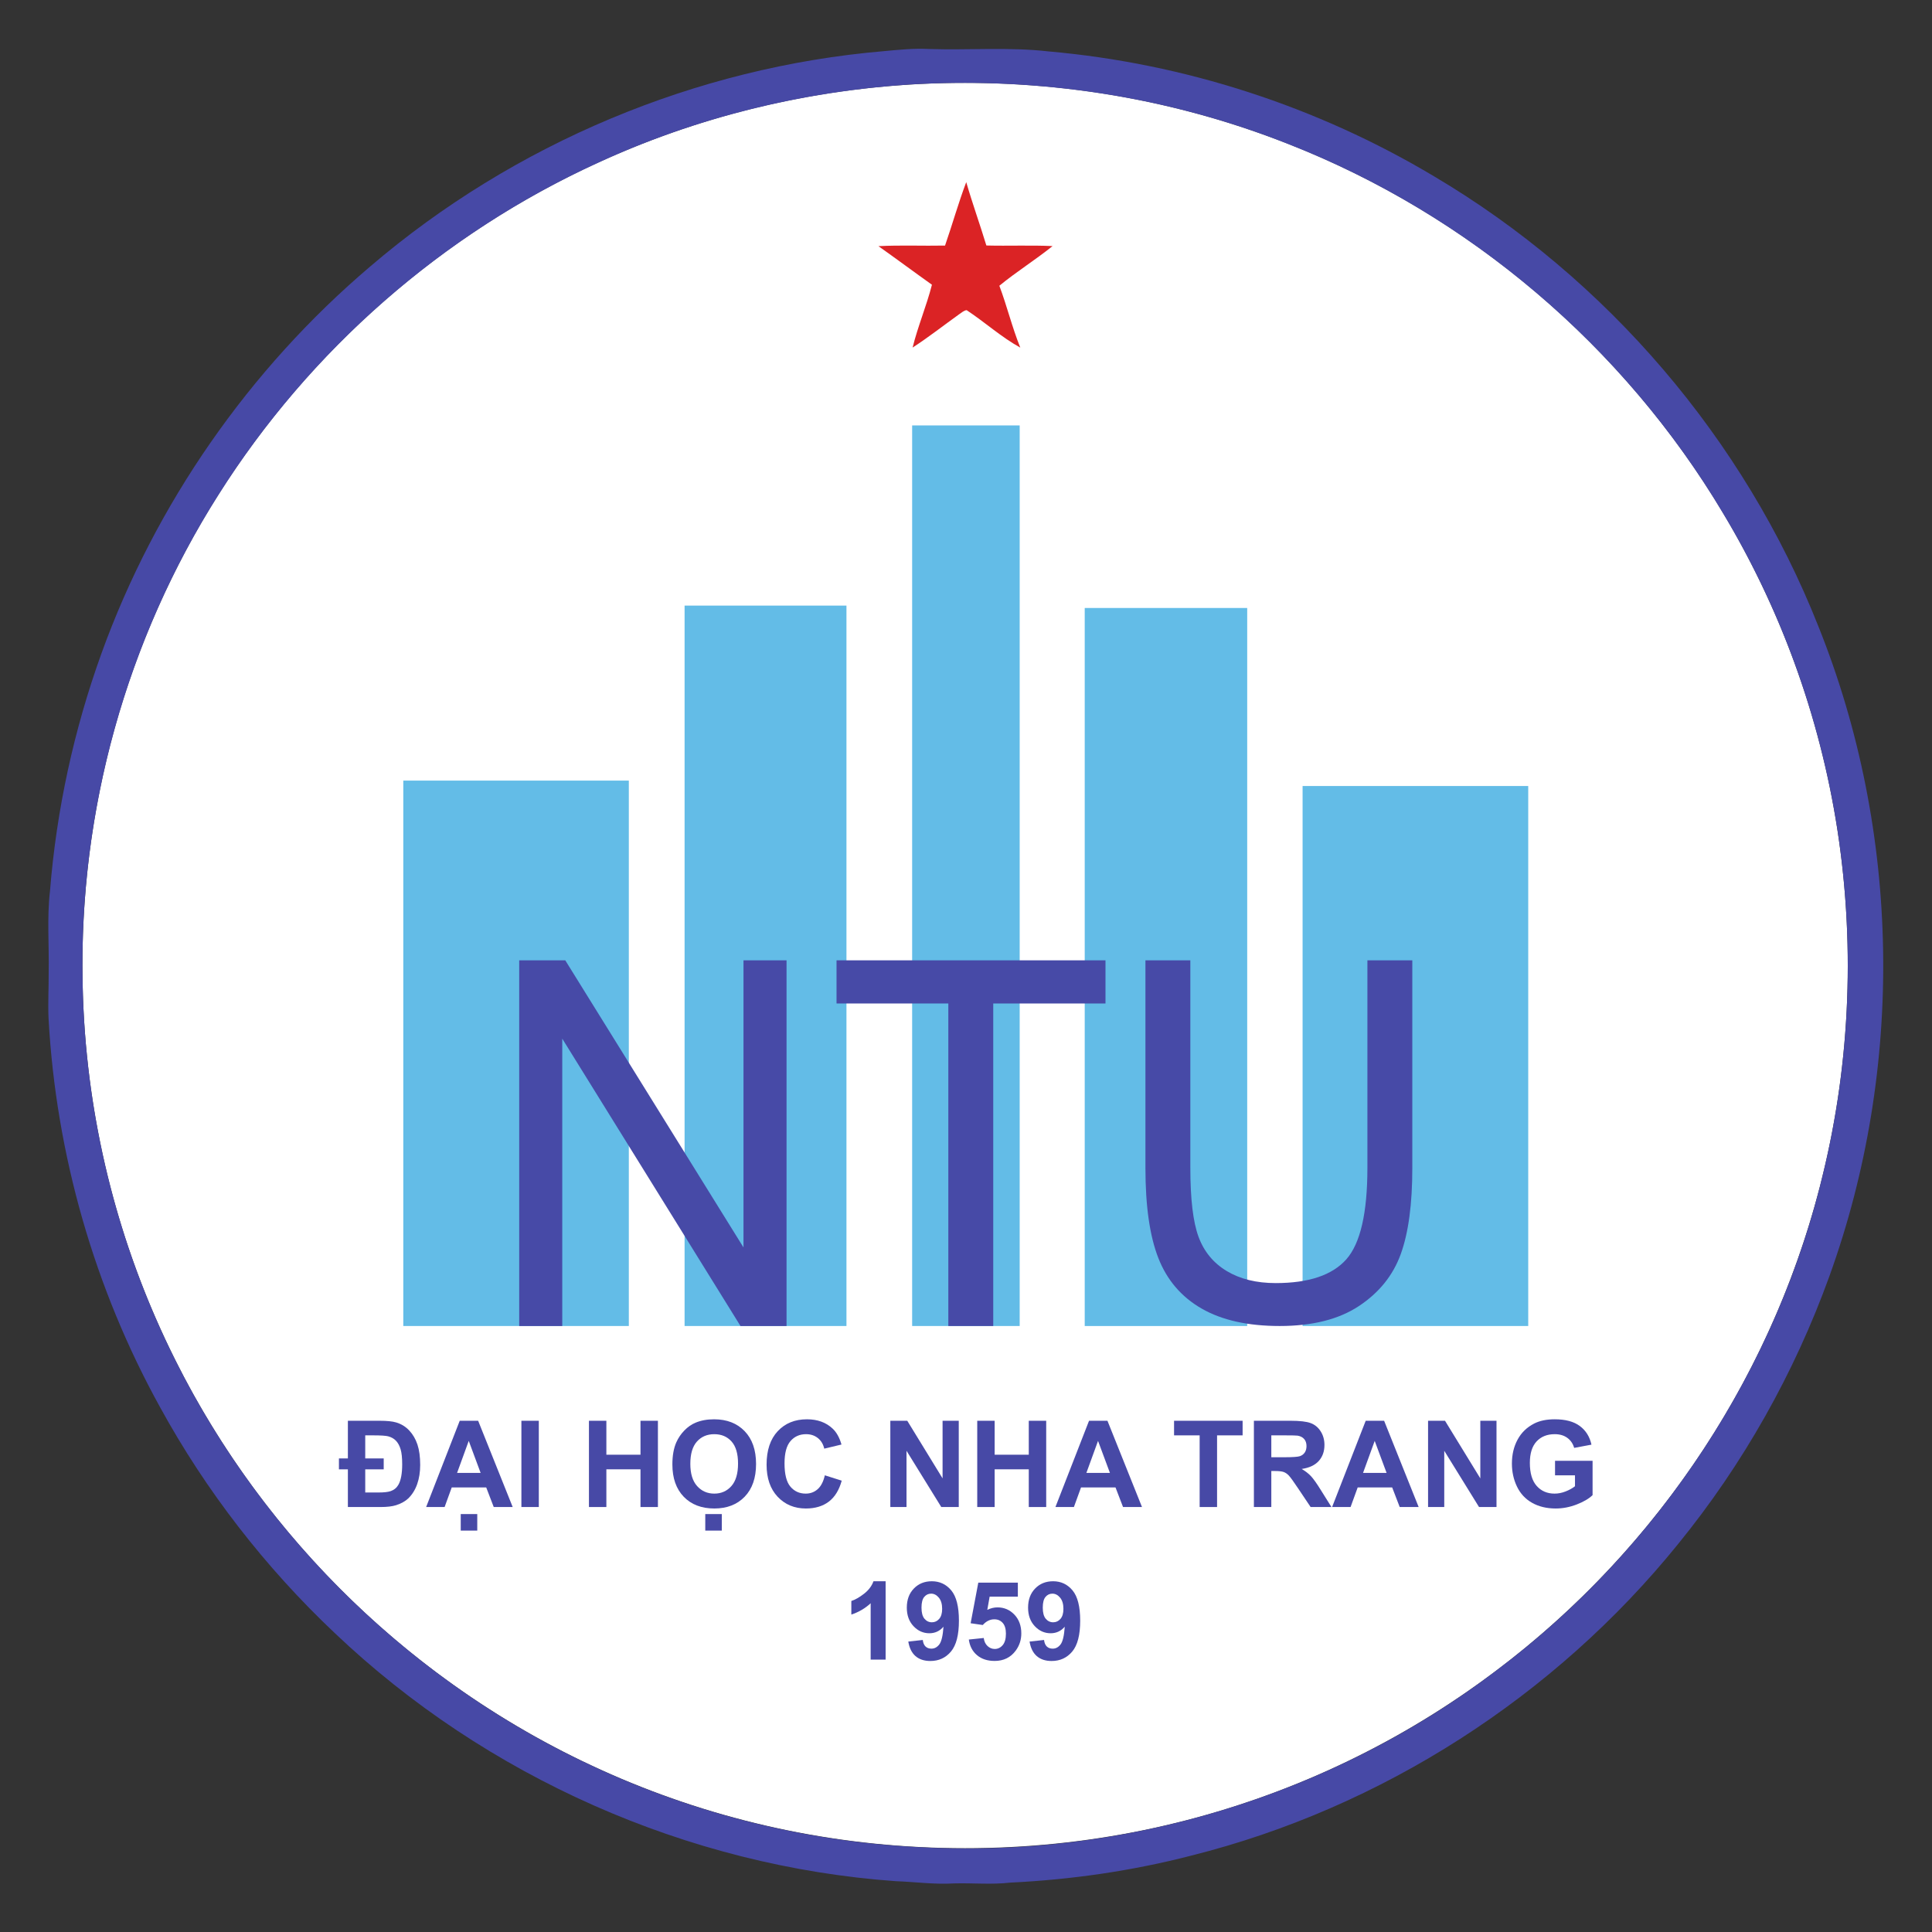 <?xml version="1.0" encoding="UTF-8" standalone="no"?>
<svg
   xmlns:dc="http://purl.org/dc/elements/1.1/"
   xmlns:cc="http://creativecommons.org/ns#"
   xmlns:rdf="http://www.w3.org/1999/02/22-rdf-syntax-ns#"
   xmlns:svg="http://www.w3.org/2000/svg"
   xmlns="http://www.w3.org/2000/svg"
   viewBox="0 0 377.953 377.953"
   height="377.953"
   width="377.953"
   xml:space="preserve"
   id="svg2"
   version="1.1"><rect x="0" y="0" width="377.953" height="377.953" fill="#333333" stroke="none"/><defs
     id="defs6"><clipPath
       id="clipPath18"
       clipPathUnits="userSpaceOnUse"><path
         id="path16"
         d="M 0,283.465 H 283.465 V 0 H 0 Z" /></clipPath></defs><g
     transform="matrix(1.333,0,0,-1.333,0,377.953)"
     id="g10"><g
       id="g12"><g
         clip-path="url(#clipPath18)"
         id="g14"><g
           transform="translate(271.175,141.836)"
           id="g20"><path
             id="path22"
             style="fill:#ffffff;fill-opacity:1;fill-rule:nonzero;stroke:none"
             d="m 0,0 c 0,-71.542 -57.997,-129.539 -129.539,-129.539 -71.543,0 -129.539,57.997 -129.539,129.539 0,71.542 57.996,129.539 129.539,129.539 C -57.997,129.539 0,71.542 0,0" /></g><g
           transform="translate(133.538,271.139)"
           id="g24"><path
             id="path26"
             style="fill:#4749a6;fill-opacity:1;fill-rule:nonzero;stroke:none"
             d="m 0,0 c -15.778,-1.03 -31.396,-4.852 -45.756,-11.488 -22.771,-10.366 -42.349,-27.559 -55.7,-48.71 -13.506,-21.24 -20.524,-46.515 -19.952,-71.678 0.334,-19.197 5.039,-38.314 13.671,-55.466 13.072,-26.162 35.272,-47.639 61.883,-59.775 14.653,-6.751 30.596,-10.687 46.701,-11.546 30.284,-1.834 61.09,7.518 85.227,25.905 23.925,17.958 41.321,44.438 48.1,73.592 3.882,16.374 4.484,33.504 1.89,50.124 -2.571,16.247 -8.238,32.018 -16.73,46.107 C 104.799,-38.508 81.998,-19.099 55.521,-8.744 37.952,-1.771 18.849,1.123 0,0 m -3.792,4.893 c 2.18,0.202 4.365,0.43 6.559,0.314 C 8.625,5.012 14.511,5.521 20.347,4.851 40.272,3.1 59.772,-3.227 76.94,-13.492 c 25.366,-15.014 45.539,-38.609 56.38,-66.026 12.126,-30.182 12.672,-64.798 1.617,-95.382 -5.128,-14.206 -12.634,-27.551 -22.172,-39.265 -18.085,-22.388 -43.525,-38.753 -71.455,-45.758 -8.692,-2.25 -17.624,-3.537 -26.586,-3.968 -2.74,-0.319 -5.496,-0.038 -8.24,-0.116 -2.86,-0.18 -5.705,0.224 -8.557,0.325 -30.558,2.179 -60.158,15.314 -82.349,36.424 -10.189,9.624 -18.89,20.836 -25.624,33.133 -9.651,17.462 -15.27,37.126 -16.367,57.049 -0.101,2.235 0.031,4.473 0.019,6.712 0.079,4.009 -0.27,8.033 0.195,12.027 0.951,11.882 3.507,23.636 7.553,34.848 7.915,21.933 21.68,41.701 39.454,56.791 21.049,18.009 47.789,29.255 75.4,31.591" /></g><g
           transform="translate(53.601,72.886)"
           id="g28"><path
             id="path30"
             style="fill:#4749a6;fill-opacity:1;fill-rule:nonzero;stroke:none"
             d="M 0,0 V -3.385 H 2.711 V -4.991 H 0 v -3.394 h 1.917 c 0.846,0 1.457,0.07 1.831,0.207 0.495,0.173 0.872,0.49 1.131,0.95 0.363,0.651 0.544,1.644 0.544,2.98 0,0.949 -0.076,1.682 -0.229,2.197 C 5.042,-1.535 4.817,-1.119 4.521,-0.803 4.224,-0.486 3.837,-0.265 3.359,-0.138 2.991,-0.046 2.257,0 1.157,0 Z m -2.547,2.142 h 4.663 c 1.071,0 1.882,-0.083 2.435,-0.25 C 5.299,1.667 5.938,1.271 6.468,0.704 6.998,0.137 7.396,-0.55 7.664,-1.355 7.932,-2.162 8.065,-3.157 8.065,-4.344 8.065,-5.386 7.917,-6.325 7.621,-7.163 7.324,-8 6.888,-8.698 6.312,-9.257 5.869,-9.677 5.273,-10.008 4.525,-10.25 3.96,-10.429 3.204,-10.518 2.254,-10.518 h -4.801 v 5.527 H -3.86 v 1.606 h 1.313 z" /></g><path
           id="path32"
           style="fill:#4749a6;fill-opacity:1;fill-rule:nonzero;stroke:none"
           d="m 67.616,61.332 h 2.426 v -2.427 h -2.426 z m 2.919,6.045 -1.744,4.697 -1.71,-4.697 z m 4.706,-5.009 H 72.46 l -1.105,2.876 h -5.06 L 65.25,62.368 h -2.711 l 4.93,12.66 h 2.703 z" /><path
           id="path34"
           style="fill:#4749a6;fill-opacity:1;fill-rule:nonzero;stroke:none"
           d="m 76.519,75.028 h 2.556 V 62.369 h -2.556 z" /><g
           transform="translate(86.433,62.368)"
           id="g36"><path
             id="path38"
             style="fill:#4749a6;fill-opacity:1;fill-rule:nonzero;stroke:none"
             d="M 0,0 V 12.659 H 2.556 V 7.677 h 5.008 v 4.982 h 2.557 V 0 H 7.564 V 5.535 H 2.556 V 0 Z" /></g><path
           id="path40"
           style="fill:#4749a6;fill-opacity:1;fill-rule:nonzero;stroke:none"
           d="m 103.504,61.332 h 2.426 v -2.427 h -2.426 z m -2.193,7.374 c 0,-1.432 0.331,-2.519 0.993,-3.259 0.662,-0.74 1.503,-1.11 2.522,-1.11 1.018,0 1.855,0.367 2.508,1.102 0.653,0.733 0.98,1.835 0.98,3.302 0,1.451 -0.318,2.534 -0.954,3.247 -0.636,0.713 -1.481,1.071 -2.534,1.071 -1.054,0 -1.903,-0.362 -2.548,-1.084 -0.645,-0.723 -0.967,-1.812 -0.967,-3.269 M 98.677,68.62 c 0,1.289 0.193,2.372 0.579,3.247 0.288,0.645 0.681,1.223 1.179,1.736 0.498,0.512 1.043,0.892 1.636,1.139 0.788,0.334 1.698,0.501 2.729,0.501 1.865,0 3.357,-0.578 4.477,-1.735 1.12,-1.157 1.68,-2.767 1.68,-4.827 0,-2.044 -0.556,-3.643 -1.667,-4.797 -1.111,-1.154 -2.597,-1.731 -4.456,-1.731 -1.882,0 -3.379,0.574 -4.49,1.722 -1.111,1.149 -1.667,2.731 -1.667,4.745" /><g
           transform="translate(121.051,67.023)"
           id="g42"><path
             id="path44"
             style="fill:#4749a6;fill-opacity:1;fill-rule:nonzero;stroke:none"
             d="M 0,0 2.478,-0.786 C 2.098,-2.167 1.466,-3.193 0.583,-3.864 -0.301,-4.535 -1.422,-4.87 -2.781,-4.87 c -1.681,0 -3.062,0.574 -4.145,1.723 -1.082,1.148 -1.623,2.718 -1.623,4.71 0,2.107 0.544,3.744 1.632,4.91 1.088,1.165 2.519,1.748 4.292,1.748 1.548,0 2.806,-0.458 3.773,-1.373 C 1.724,6.307 2.156,5.529 2.443,4.517 L -0.086,3.912 c -0.15,0.656 -0.462,1.174 -0.937,1.554 -0.476,0.38 -1.053,0.57 -1.732,0.57 -0.938,0 -1.7,-0.337 -2.284,-1.011 -0.584,-0.672 -0.877,-1.763 -0.877,-3.272 0,-1.601 0.289,-2.74 0.864,-3.419 0.576,-0.68 1.324,-1.02 2.245,-1.02 0.68,0 1.264,0.216 1.753,0.648 C -0.564,-1.606 -0.213,-0.927 0,0" /></g><g
           transform="translate(130.662,62.368)"
           id="g46"><path
             id="path48"
             style="fill:#4749a6;fill-opacity:1;fill-rule:nonzero;stroke:none"
             d="M 0,0 V 12.659 H 2.487 L 7.668,4.205 v 8.454 h 2.375 V 0 H 7.478 L 2.375,8.255 V 0 Z" /></g><g
           transform="translate(143.417,62.368)"
           id="g50"><path
             id="path52"
             style="fill:#4749a6;fill-opacity:1;fill-rule:nonzero;stroke:none"
             d="M 0,0 V 12.659 H 2.556 V 7.677 h 5.008 v 4.982 h 2.557 V 0 H 7.564 V 5.535 H 2.556 V 0 Z" /></g><g
           transform="translate(162.889,67.377)"
           id="g54"><path
             id="path56"
             style="fill:#4749a6;fill-opacity:1;fill-rule:nonzero;stroke:none"
             d="M 0,0 -1.744,4.697 -3.454,0 Z M 4.707,-5.009 H 1.926 L 0.82,-2.133 H -4.24 L -5.285,-5.009 H -7.996 L -3.065,7.65 h 2.703 z" /></g><g
           transform="translate(176.058,62.368)"
           id="g58"><path
             id="path60"
             style="fill:#4749a6;fill-opacity:1;fill-rule:nonzero;stroke:none"
             d="m 0,0 v 10.518 h -3.756 v 2.141 H 6.304 V 10.518 H 2.556 V 0 Z" /></g><g
           transform="translate(186.575,69.674)"
           id="g62"><path
             id="path64"
             style="fill:#4749a6;fill-opacity:1;fill-rule:nonzero;stroke:none"
             d="M 0,0 H 1.892 C 3.118,0 3.883,0.052 4.188,0.155 4.493,0.259 4.732,0.437 4.905,0.69 5.078,0.943 5.164,1.261 5.164,1.641 5.164,2.066 5.05,2.41 4.823,2.672 4.596,2.935 4.275,3.1 3.86,3.169 3.653,3.197 3.031,3.212 1.995,3.212 H 0 Z m -2.556,-7.306 v 12.66 h 5.38 C 4.177,5.354 5.16,5.24 5.773,5.013 6.386,4.785 6.877,4.381 7.245,3.799 7.614,3.218 7.798,2.553 7.798,1.805 7.798,0.854 7.519,0.07 6.96,-0.549 6.402,-1.168 5.567,-1.558 4.456,-1.719 5.009,-2.041 5.465,-2.396 5.825,-2.781 6.185,-3.167 6.669,-3.852 7.28,-4.836 l 1.546,-2.47 H 5.769 L 3.92,-4.551 c -0.656,0.985 -1.105,1.605 -1.346,1.861 -0.242,0.256 -0.498,0.431 -0.769,0.527 -0.271,0.095 -0.7,0.142 -1.286,0.142 H 0 v -5.285 z" /></g><g
           transform="translate(203.492,67.377)"
           id="g66"><path
             id="path68"
             style="fill:#4749a6;fill-opacity:1;fill-rule:nonzero;stroke:none"
             d="M 0,0 -1.744,4.697 -3.454,0 Z M 4.707,-5.009 H 1.926 L 0.82,-2.133 H -4.24 L -5.285,-5.009 H -7.996 L -3.065,7.65 h 2.703 z" /></g><g
           transform="translate(209.58,62.368)"
           id="g70"><path
             id="path72"
             style="fill:#4749a6;fill-opacity:1;fill-rule:nonzero;stroke:none"
             d="M 0,0 V 12.659 H 2.487 L 7.668,4.205 v 8.454 h 2.375 V 0 H 7.478 L 2.375,8.255 V 0 Z" /></g><g
           transform="translate(228.214,67.023)"
           id="g74"><path
             id="path76"
             style="fill:#4749a6;fill-opacity:1;fill-rule:nonzero;stroke:none"
             d="M 0,0 V 2.133 H 5.509 V -2.91 C 4.974,-3.428 4.198,-3.885 3.182,-4.278 2.166,-4.673 1.137,-4.87 0.095,-4.87 c -1.324,0 -2.478,0.277 -3.463,0.833 -0.984,0.556 -1.724,1.35 -2.219,2.384 -0.495,1.033 -0.743,2.157 -0.743,3.372 0,1.318 0.277,2.489 0.83,3.514 0.552,1.025 1.361,1.811 2.426,2.358 0.812,0.42 1.822,0.63 3.031,0.63 1.571,0 2.799,-0.329 3.683,-0.989 C 4.523,6.573 5.092,5.662 5.345,4.499 L 2.807,4.024 C 2.628,4.646 2.293,5.137 1.801,5.496 1.308,5.856 0.694,6.036 -0.043,6.036 -1.16,6.036 -2.048,5.682 -2.707,4.974 -3.366,4.266 -3.696,3.215 -3.696,1.822 c 0,-1.503 0.334,-2.63 1.002,-3.381 0.668,-0.751 1.543,-1.127 2.625,-1.127 0.535,0 1.072,0.106 1.611,0.316 0.538,0.21 1,0.465 1.385,0.764 V 0 Z" /></g><g
           transform="translate(129.971,39.976)"
           id="g78"><path
             id="path80"
             style="fill:#4749a6;fill-opacity:1;fill-rule:nonzero;stroke:none"
             d="M 0,0 H -2.195 V 8.273 C -2.998,7.523 -3.943,6.969 -5.031,6.609 v 1.993 c 0.573,0.187 1.195,0.543 1.867,1.066 0.672,0.523 1.133,1.134 1.383,1.832 L 0,11.5 Z" /></g><g
           transform="translate(138.268,47.421)"
           id="g82"><path
             id="path84"
             style="fill:#4749a6;fill-opacity:1;fill-rule:nonzero;stroke:none"
             d="m 0,0 c 0,0.708 -0.163,1.258 -0.488,1.648 -0.326,0.391 -0.702,0.586 -1.129,0.586 -0.406,0 -0.744,-0.16 -1.012,-0.48 -0.268,-0.32 -0.402,-0.845 -0.402,-1.574 0,-0.74 0.145,-1.283 0.437,-1.629 0.292,-0.347 0.657,-0.52 1.094,-0.52 0.422,0 0.777,0.167 1.066,0.5 C -0.145,-1.136 0,-0.646 0,0 m -4.969,-4.797 2.125,0.235 c 0.052,-0.433 0.188,-0.753 0.406,-0.961 0.219,-0.208 0.508,-0.313 0.868,-0.313 0.453,0 0.838,0.208 1.156,0.625 0.317,0.417 0.52,1.281 0.609,2.594 -0.552,-0.641 -1.242,-0.961 -2.07,-0.961 -0.901,0 -1.679,0.348 -2.332,1.043 -0.654,0.695 -0.98,1.6 -0.98,2.715 0,1.161 0.344,2.097 1.035,2.808 0.69,0.711 1.569,1.067 2.636,1.067 1.162,0 2.115,-0.45 2.86,-1.348 0.744,-0.898 1.117,-2.376 1.117,-4.434 0,-2.093 -0.388,-3.604 -1.164,-4.531 -0.776,-0.927 -1.787,-1.39 -3.031,-1.39 -0.896,0 -1.62,0.238 -2.172,0.714 -0.552,0.477 -0.906,1.189 -1.063,2.137" /></g><g
           transform="translate(142.182,42.921)"
           id="g86"><path
             id="path88"
             style="fill:#4749a6;fill-opacity:1;fill-rule:nonzero;stroke:none"
             d="m 0,0 2.188,0.227 c 0.062,-0.496 0.247,-0.887 0.554,-1.176 0.307,-0.289 0.661,-0.434 1.063,-0.434 0.458,0 0.846,0.187 1.164,0.559 0.317,0.372 0.476,0.933 0.476,1.683 0,0.703 -0.157,1.231 -0.472,1.582 C 4.657,2.793 4.247,2.969 3.742,2.969 3.112,2.969 2.547,2.69 2.047,2.133 L 0.266,2.391 1.391,8.352 H 7.195 V 6.297 H 3.055 L 2.711,4.352 C 3.2,4.597 3.7,4.719 4.211,4.719 5.185,4.719 6.01,4.364 6.687,3.656 7.364,2.948 7.703,2.028 7.703,0.898 7.703,-0.044 7.43,-0.886 6.883,-1.625 6.138,-2.636 5.104,-3.141 3.781,-3.141 2.724,-3.141 1.862,-2.856 1.195,-2.289 0.528,-1.722 0.13,-0.958 0,0" /></g><g
           transform="translate(156.065,47.421)"
           id="g90"><path
             id="path92"
             style="fill:#4749a6;fill-opacity:1;fill-rule:nonzero;stroke:none"
             d="m 0,0 c 0,0.708 -0.163,1.258 -0.488,1.648 -0.326,0.391 -0.702,0.586 -1.129,0.586 -0.406,0 -0.744,-0.16 -1.012,-0.48 -0.268,-0.32 -0.402,-0.845 -0.402,-1.574 0,-0.74 0.145,-1.283 0.437,-1.629 0.292,-0.347 0.657,-0.52 1.094,-0.52 0.422,0 0.777,0.167 1.066,0.5 C -0.145,-1.136 0,-0.646 0,0 m -4.969,-4.797 2.125,0.235 c 0.052,-0.433 0.188,-0.753 0.406,-0.961 0.219,-0.208 0.508,-0.313 0.868,-0.313 0.453,0 0.838,0.208 1.156,0.625 0.317,0.417 0.52,1.281 0.609,2.594 -0.552,-0.641 -1.242,-0.961 -2.07,-0.961 -0.901,0 -1.679,0.348 -2.332,1.043 -0.654,0.695 -0.98,1.6 -0.98,2.715 0,1.161 0.344,2.097 1.035,2.808 0.69,0.711 1.569,1.067 2.636,1.067 1.162,0 2.115,-0.45 2.86,-1.348 0.744,-0.898 1.117,-2.376 1.117,-4.434 0,-2.093 -0.388,-3.604 -1.164,-4.531 -0.776,-0.927 -1.787,-1.39 -3.031,-1.39 -0.896,0 -1.62,0.238 -2.172,0.714 -0.552,0.477 -0.906,1.189 -1.063,2.137" /></g><path
           id="path94"
           style="fill:#63bce7;fill-opacity:1;fill-rule:nonzero;stroke:none"
           d="m 92.285,88.934 h -33.1 v 80.043 h 33.1 z" /><path
           id="path96"
           style="fill:#63bce7;fill-opacity:1;fill-rule:nonzero;stroke:none"
           d="m 124.224,88.934 h -23.756 v 105.725 h 23.756 z" /><path
           id="path98"
           style="fill:#63bce7;fill-opacity:1;fill-rule:nonzero;stroke:none"
           d="m 149.646,88.934 h -15.782 v 132.167 h 15.782 z" /><path
           id="path100"
           style="fill:#63bce7;fill-opacity:1;fill-rule:nonzero;stroke:none"
           d="M 183.038,88.934 H 159.192 V 194.31 h 23.846 z" /><path
           id="path102"
           style="fill:#63bce7;fill-opacity:1;fill-rule:nonzero;stroke:none"
           d="m 224.279,88.934 h -33.114 v 79.248 h 33.114 z" /><g
           transform="translate(138.692,247.496)"
           id="g104"><path
             id="path106"
             style="fill:#db2325;fill-opacity:1;fill-rule:nonzero;stroke:none"
             d="M 0,0 C 1.071,3.092 1.954,6.248 3.111,9.31 4.013,6.184 5.122,3.122 6.064,0.011 c 3.239,-0.082 6.477,0.064 9.715,-0.086 -2.53,-2.037 -5.301,-3.759 -7.809,-5.821 1.127,-2.991 1.872,-6.113 3.073,-9.078 -2.8,1.539 -5.199,3.736 -7.869,5.492 -0.411,-0.034 -0.718,-0.356 -1.051,-0.562 -2.295,-1.64 -4.515,-3.391 -6.884,-4.926 0.771,3.125 2.043,6.106 2.838,9.223 -2.629,1.869 -5.216,3.8 -7.851,5.661 C -6.518,0.086 -3.256,-0.067 0,0" /></g><g
           transform="translate(76.198,88.934)"
           id="g108"><path
             id="path110"
             style="fill:#474aa7;fill-opacity:1;fill-rule:nonzero;stroke:none"
             d="M 0,0 V 53.666 H 6.76 L 32.915,11.531 v 42.135 h 6.318 V 0 H 32.474 L 6.318,42.171 V 0 Z" /></g><g
           transform="translate(139.175,88.934)"
           id="g112"><path
             id="path114"
             style="fill:#474aa7;fill-opacity:1;fill-rule:nonzero;stroke:none"
             d="m 0,0 v 47.333 h -16.407 v 6.333 H 23.064 V 47.333 H 6.59 L 6.59,0 Z" /></g><g
           transform="translate(200.677,142.6)"
           id="g116"><path
             id="path118"
             style="fill:#474aa7;fill-opacity:1;fill-rule:nonzero;stroke:none"
             d="m 0,0 h 6.59 v -30.486 c 0,-5.304 -0.567,-9.515 -1.699,-12.634 -1.132,-3.12 -3.176,-5.657 -6.131,-7.613 -2.955,-1.956 -6.833,-2.933 -11.634,-2.933 -4.666,0 -8.481,0.852 -11.447,2.555 -2.967,1.704 -5.084,4.17 -6.352,7.397 -1.269,3.227 -1.903,7.636 -1.903,13.228 V 0 h 6.59 v -30.45 c 0,-4.584 0.402,-7.961 1.206,-10.133 0.803,-2.172 2.185,-3.846 4.144,-5.021 1.959,-1.176 4.353,-1.763 7.184,-1.763 4.846,0 8.3,1.163 10.361,3.491 2.06,2.327 3.091,6.803 3.091,13.426 z" /></g></g></g></g></svg>
